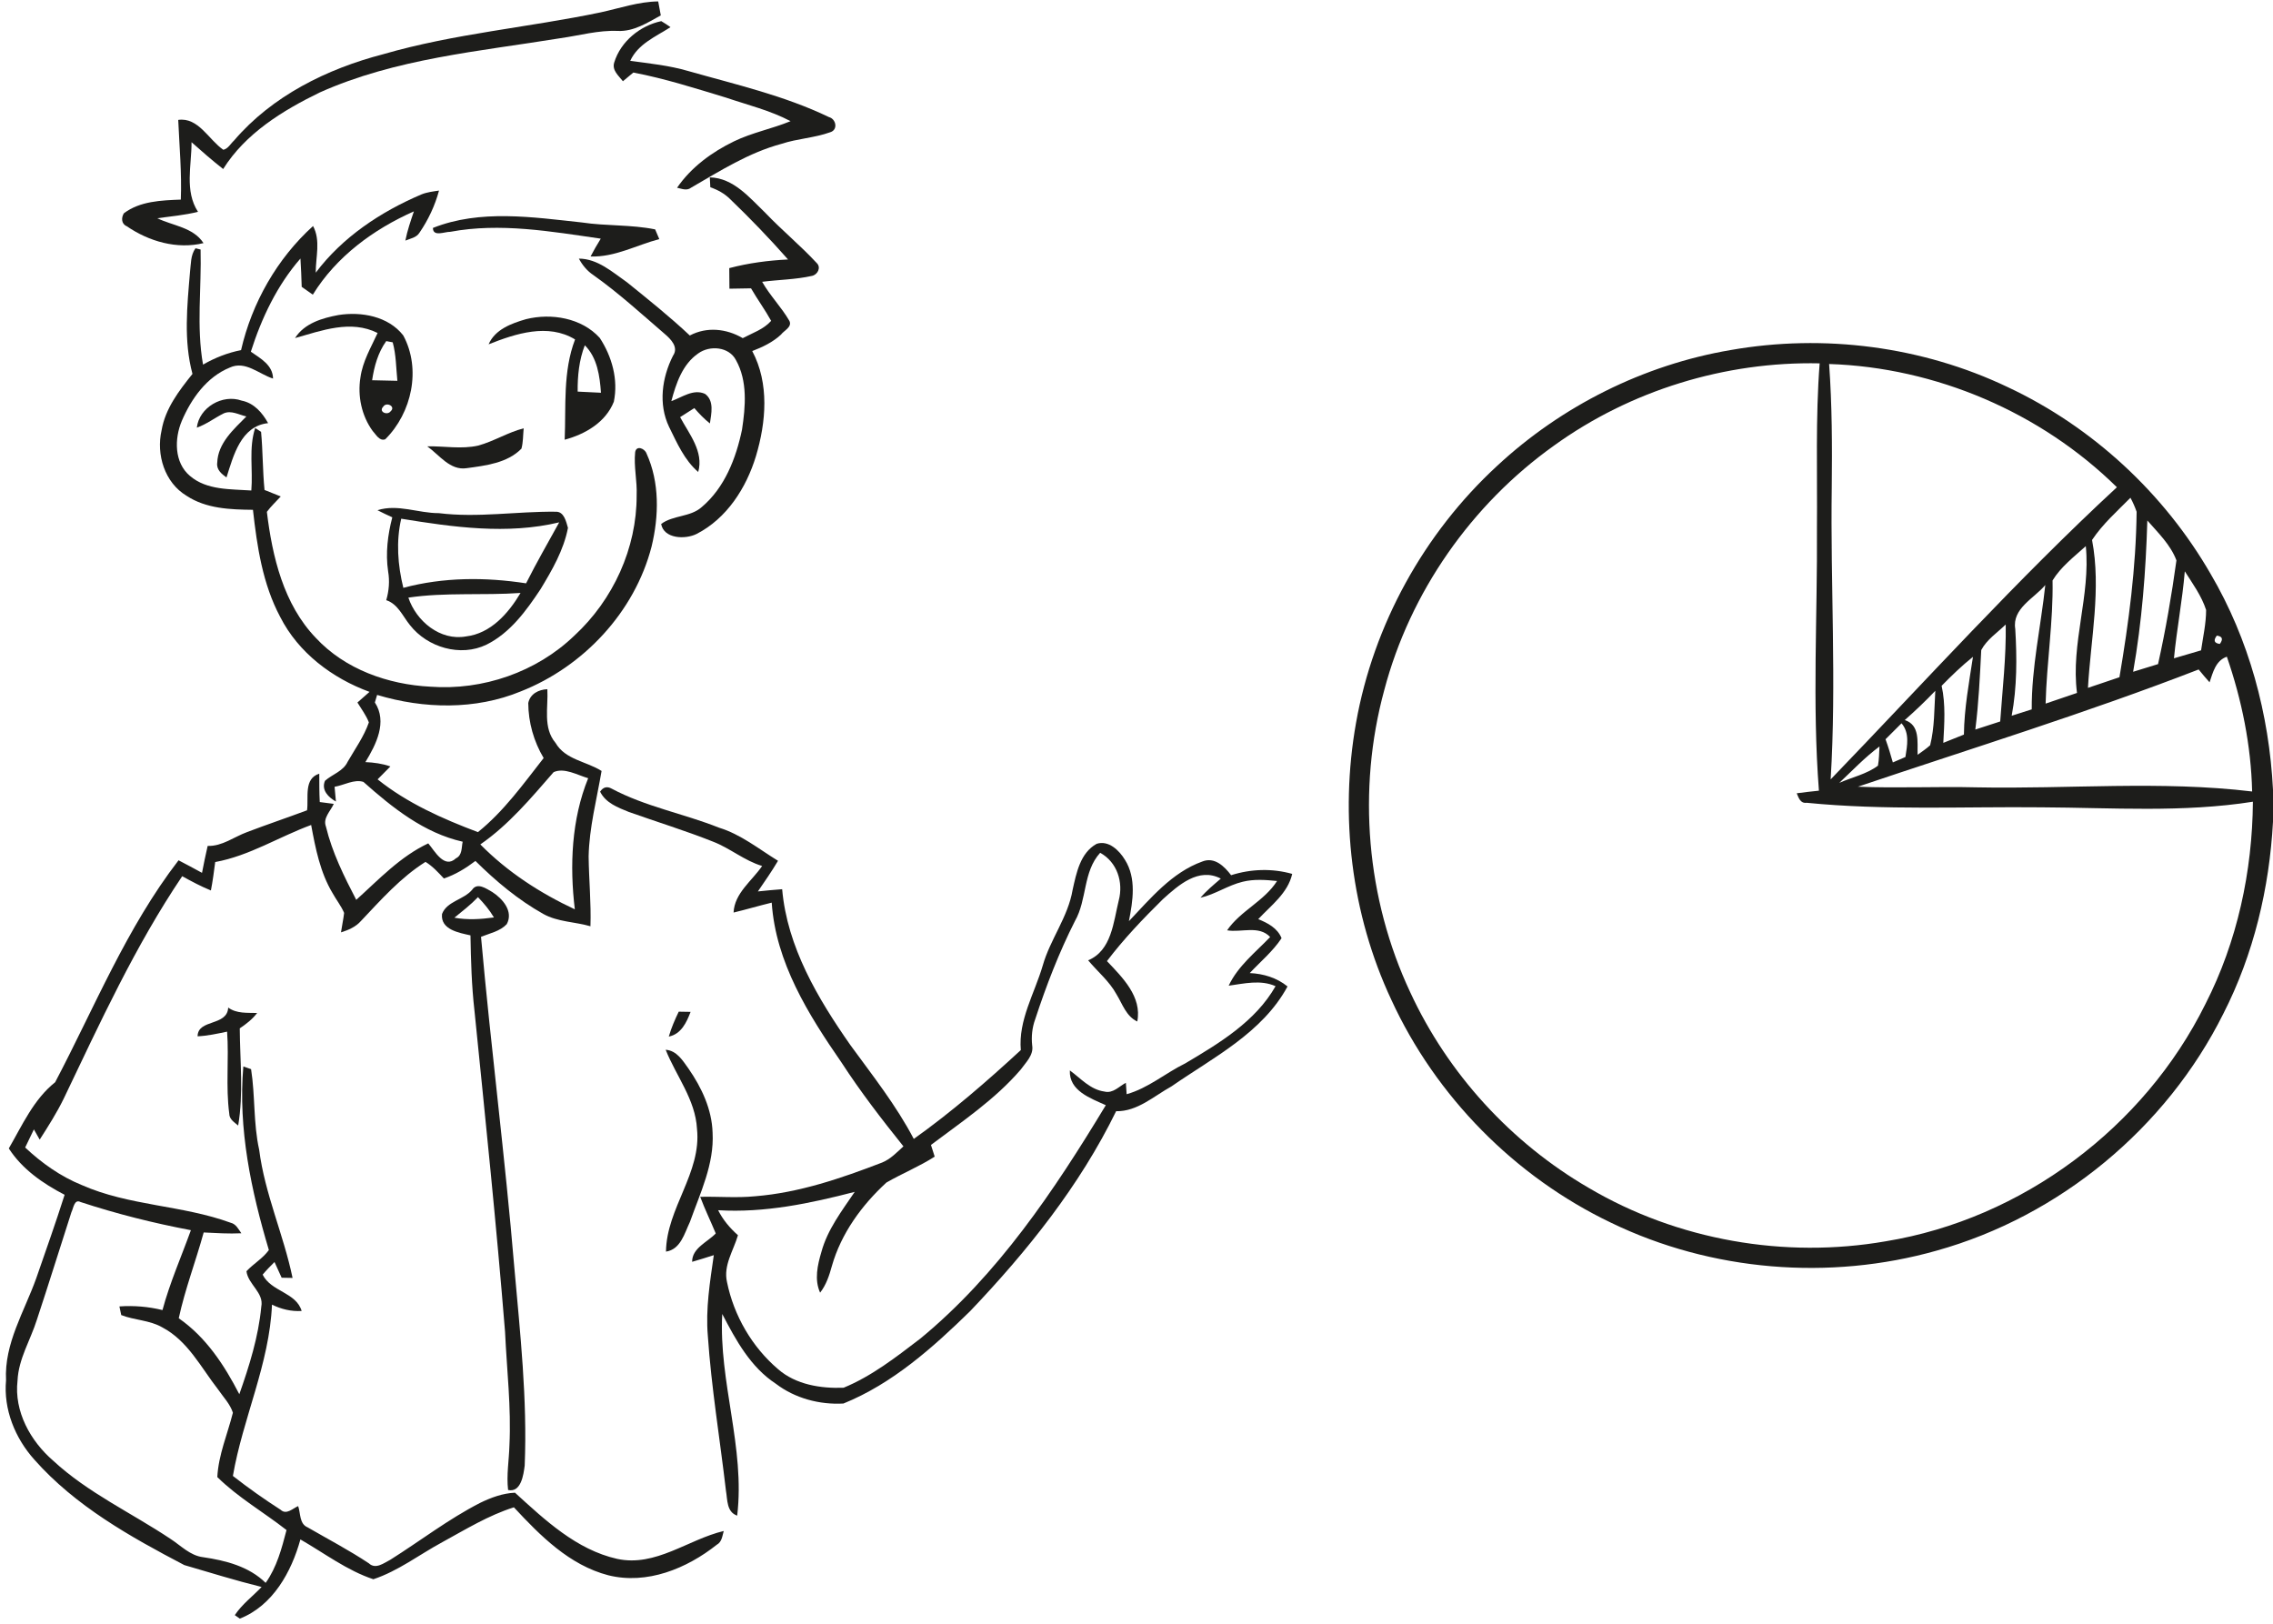 <?xml version="1.0" encoding="UTF-8" ?>
<!DOCTYPE svg PUBLIC "-//W3C//DTD SVG 1.1//EN" "http://www.w3.org/Graphics/SVG/1.1/DTD/svg11.dtd">
<svg width="560pt" height="400pt" viewBox="0 0 560 400" version="1.1" xmlns="http://www.w3.org/2000/svg">
<g id="#1d1d1bfe">
<path fill="#1d1d1b" opacity="1.00" d=" M 148.01 3.04 C 152.70 2.02 157.31 0.41 162.16 0.35 C 162.38 1.50 162.59 2.64 162.80 3.79 C 159.52 5.59 156.12 7.81 152.21 7.62 C 147.43 7.41 142.77 8.75 138.07 9.41 C 118.09 12.66 97.42 14.42 78.75 22.79 C 69.64 27.22 60.46 32.88 54.98 41.64 C 52.30 39.53 49.73 37.30 47.19 35.03 C 47.22 40.75 45.43 47.03 48.78 52.18 C 45.49 53.00 42.10 53.30 38.75 53.76 C 42.62 55.64 47.60 55.98 50.14 59.89 C 43.57 61.48 36.69 59.47 31.23 55.73 C 29.88 55.17 29.84 53.64 30.52 52.54 C 34.51 49.53 39.76 49.36 44.55 49.17 C 44.80 42.62 44.20 36.08 43.91 29.54 C 48.88 28.83 51.42 34.43 55.02 36.90 C 56.22 36.63 56.81 35.39 57.66 34.62 C 67.06 23.62 80.57 16.95 94.39 13.36 C 111.92 8.27 130.20 6.77 148.01 3.04 Z" />
<path fill="#1d1d1b" opacity="1.00" d=" M 151.34 15.35 C 152.93 10.20 157.71 6.31 162.92 5.21 C 163.69 5.67 164.45 6.16 165.19 6.69 C 161.55 9.03 157.19 10.81 155.27 14.99 C 160.06 15.64 164.90 16.13 169.57 17.50 C 181.25 20.82 193.22 23.54 204.22 28.84 C 206.01 29.31 206.52 32.00 204.53 32.58 C 200.65 33.98 196.46 34.14 192.55 35.43 C 184.50 37.59 177.41 42.10 170.27 46.23 C 169.21 47.07 167.96 46.49 166.81 46.25 C 170.29 41.19 175.37 37.47 180.84 34.82 C 185.29 32.66 190.21 31.73 194.77 29.85 C 189.77 27.20 184.23 25.87 178.91 24.06 C 171.35 21.77 163.81 19.35 156.04 17.87 C 155.18 18.58 154.32 19.30 153.47 20.01 C 152.42 18.66 150.69 17.29 151.34 15.35 Z" />
<path fill="#1d1d1b" opacity="1.00" d=" M 174.88 43.69 C 180.75 43.85 184.66 48.70 188.56 52.44 C 192.63 56.72 197.22 60.48 201.23 64.81 C 202.37 65.92 201.41 67.71 200.01 67.97 C 196.00 68.87 191.84 68.90 187.77 69.42 C 189.71 72.85 192.54 75.67 194.50 79.08 C 195.19 80.58 193.16 81.42 192.41 82.43 C 190.39 84.31 187.88 85.50 185.33 86.48 C 189.57 94.46 188.75 104.00 186.24 112.38 C 183.87 120.19 179.05 127.74 171.61 131.54 C 168.83 132.93 163.55 132.75 162.89 129.08 C 165.86 126.86 170.09 127.43 172.90 124.90 C 178.53 120.15 181.35 112.88 182.81 105.84 C 183.67 100.18 184.22 93.87 181.31 88.69 C 179.59 85.39 174.86 85.01 172.03 87.06 C 168.14 89.72 166.56 94.46 165.40 98.81 C 168.04 97.89 170.82 95.72 173.70 97.03 C 176.03 98.74 175.24 101.90 174.90 104.31 C 173.48 103.20 172.24 101.89 171.06 100.53 C 169.89 101.27 168.72 102.01 167.56 102.76 C 169.79 106.91 173.43 111.26 172.02 116.27 C 168.60 113.33 166.78 109.09 164.83 105.14 C 162.16 99.55 163.09 93.00 165.81 87.63 C 167.27 85.53 165.25 83.52 163.73 82.23 C 157.99 77.29 152.39 72.16 146.21 67.78 C 144.67 66.76 143.49 65.33 142.62 63.71 C 147.25 63.73 150.86 67.02 154.45 69.52 C 159.71 73.77 165.02 78.01 169.95 82.65 C 174.14 80.43 178.98 80.95 182.99 83.30 C 185.39 82.03 188.15 81.13 189.99 79.04 C 188.47 76.29 186.60 73.74 185.03 71.03 C 183.25 71.06 181.48 71.09 179.71 71.12 C 179.69 69.43 179.67 67.74 179.67 66.05 C 184.41 64.80 189.26 64.16 194.15 63.92 C 189.61 58.78 184.86 53.83 179.91 49.08 C 178.54 47.70 176.83 46.76 175.00 46.13 C 174.97 45.52 174.91 44.30 174.88 43.69 Z" />
<path fill="#1d1d1b" opacity="1.00" d=" M 103.84 47.89 C 105.22 47.33 106.70 47.17 108.16 46.95 C 107.17 50.64 105.51 54.17 103.35 57.32 C 102.59 58.55 101.09 58.76 99.87 59.27 C 100.35 56.81 101.17 54.44 101.97 52.07 C 92.01 56.49 82.85 63.21 77.07 72.59 C 76.16 71.95 75.24 71.30 74.33 70.66 C 74.25 68.34 74.18 66.01 74.02 63.69 C 68.27 70.28 64.44 78.35 61.80 86.64 C 64.19 88.31 67.22 89.92 67.27 93.26 C 63.78 92.16 60.44 88.76 56.59 90.56 C 50.92 92.87 47.12 98.23 44.79 103.69 C 42.95 108.06 42.89 113.95 46.80 117.24 C 50.95 120.80 56.80 120.47 61.92 120.83 C 62.35 115.72 61.24 110.37 62.87 105.44 C 63.23 105.67 63.96 106.14 64.32 106.38 C 64.77 111.14 64.70 115.93 65.17 120.70 C 66.51 121.22 67.84 121.75 69.17 122.30 C 68.02 123.56 66.76 124.72 65.75 126.09 C 67.09 137.14 69.86 148.88 77.82 157.15 C 85.02 164.90 95.63 168.63 106.01 169.16 C 118.92 170.13 132.20 165.57 141.54 156.55 C 151.05 147.77 156.90 135.04 156.85 122.04 C 157.01 118.50 156.12 114.96 156.48 111.43 C 156.73 109.63 158.80 110.45 159.26 111.66 C 162.54 118.81 162.35 127.12 160.53 134.64 C 156.36 150.80 143.74 164.23 128.31 170.32 C 117.10 174.94 104.40 174.64 92.91 171.19 C 92.77 171.65 92.49 172.58 92.36 173.05 C 95.50 177.86 92.65 183.42 90.02 187.74 C 92.11 187.83 94.20 188.11 96.18 188.81 C 95.14 189.89 94.09 190.95 93.03 191.99 C 100.37 197.87 109.02 201.70 117.75 204.99 C 124.15 199.84 128.92 193.15 133.94 186.74 C 131.50 182.65 130.17 177.94 130.15 173.18 C 130.62 170.91 132.70 169.88 134.85 169.78 C 135.11 174.24 133.70 179.25 136.87 183.01 C 139.29 187.18 144.45 187.53 148.21 189.92 C 147.02 196.92 145.17 203.85 145.02 210.98 C 145.09 216.71 145.66 222.44 145.47 228.18 C 141.62 227.06 137.40 227.13 133.84 225.14 C 127.64 221.66 122.16 217.07 117.13 212.09 C 114.76 213.89 112.20 215.46 109.36 216.41 C 107.97 214.92 106.58 213.39 104.83 212.32 C 98.71 216.17 93.85 221.68 88.92 226.89 C 87.63 228.35 85.83 229.12 84.01 229.68 C 84.24 228.07 84.60 226.49 84.78 224.89 C 84.05 223.15 82.85 221.68 81.95 220.04 C 78.88 214.94 77.73 209.00 76.66 203.23 C 68.73 206.14 61.41 210.84 53.02 212.36 C 52.72 214.70 52.41 217.04 51.96 219.36 C 49.52 218.37 47.19 217.12 44.89 215.85 C 33.28 233.07 24.62 252.00 15.68 270.68 C 13.97 274.17 11.88 277.46 9.78 280.74 C 9.42 280.11 8.71 278.85 8.35 278.22 C 7.65 279.71 6.93 281.19 6.20 282.68 C 10.28 286.52 14.91 289.80 20.12 291.92 C 31.78 297.08 44.91 296.86 56.81 301.21 C 58.15 301.52 58.74 302.79 59.46 303.81 C 56.37 303.96 53.27 303.76 50.18 303.61 C 48.24 310.69 45.59 317.56 44.04 324.75 C 50.76 329.40 55.28 336.31 58.96 343.46 C 61.42 336.48 63.67 329.33 64.37 321.92 C 65.09 318.45 61.13 316.43 60.72 313.16 C 62.45 311.30 64.75 310.02 66.24 307.94 C 61.88 293.34 58.63 278.04 59.95 262.72 C 60.42 262.88 61.38 263.22 61.86 263.38 C 62.89 269.95 62.40 276.69 63.85 283.22 C 65.23 294.09 69.87 304.15 72.08 314.81 C 71.41 314.80 70.07 314.77 69.39 314.76 C 68.81 313.46 68.22 312.17 67.63 310.89 C 66.63 311.90 65.62 312.90 64.71 314.00 C 66.79 318.22 72.95 318.33 74.32 322.95 C 71.76 323.11 69.29 322.51 67.01 321.39 C 66.40 335.95 59.81 349.42 57.38 363.59 C 61.16 366.55 65.09 369.32 69.13 371.92 C 70.56 373.27 72.10 371.60 73.46 371.02 C 74.08 372.79 73.72 375.39 75.78 376.25 C 80.83 379.17 86.01 381.88 90.87 385.11 C 92.56 386.70 94.60 385.03 96.21 384.21 C 103.57 379.57 110.51 374.21 118.28 370.23 C 120.97 368.92 123.86 367.85 126.88 367.72 C 134.24 374.43 142.02 381.77 152.05 384.02 C 161.55 386.07 169.50 379.24 178.31 377.15 C 177.95 378.38 177.86 379.85 176.59 380.54 C 169.19 386.41 159.38 390.43 149.87 388.06 C 140.30 385.57 133.12 378.33 126.61 371.32 C 120.35 373.29 114.69 376.78 108.96 379.91 C 103.32 382.96 98.11 387.01 91.98 389.04 C 85.51 386.89 79.91 382.62 74.01 379.23 C 71.80 387.25 67.21 395.55 59.09 398.74 C 58.78 398.53 58.16 398.10 57.85 397.88 C 59.63 395.19 62.26 393.25 64.45 390.94 C 58.04 389.36 51.73 387.39 45.41 385.55 C 32.06 378.56 18.55 370.99 8.45 359.56 C 3.71 354.27 0.83 347.19 1.49 340.02 C 1.00 330.99 6.00 323.10 8.93 314.89 C 11.30 308.05 13.73 301.23 15.92 294.33 C 10.60 291.57 5.46 288.03 2.17 282.91 C 5.49 277.18 8.28 270.83 13.59 266.60 C 23.28 248.19 31.18 228.53 43.99 211.93 C 45.93 212.93 47.85 213.97 49.77 215.02 C 50.19 212.80 50.66 210.59 51.16 208.39 C 54.76 208.50 57.66 206.15 60.90 204.97 C 65.79 203.11 70.75 201.44 75.65 199.61 C 76.07 196.50 74.77 191.82 78.66 190.59 C 78.67 192.92 78.65 195.25 78.78 197.58 C 79.64 197.70 81.36 197.92 82.23 198.03 C 81.44 199.82 79.50 201.51 80.30 203.62 C 81.83 209.98 84.77 215.90 87.77 221.67 C 93.34 216.65 98.61 211.00 105.51 207.76 C 107.13 209.67 109.47 214.12 112.33 211.44 C 113.93 210.68 113.67 208.80 113.99 207.35 C 104.45 205.20 96.67 198.96 89.54 192.62 C 87.29 191.88 84.74 193.44 82.43 193.82 C 82.55 195.03 82.66 196.24 82.76 197.45 C 80.93 196.44 79.09 194.62 80.07 192.34 C 81.90 190.72 84.57 190.00 85.66 187.64 C 87.49 184.47 89.67 181.44 90.88 177.96 C 90.20 176.19 89.04 174.67 88.06 173.06 C 89.06 172.19 90.06 171.32 91.04 170.44 C 81.87 167.09 73.52 160.81 69.04 151.99 C 64.70 143.87 63.33 134.62 62.32 125.59 C 56.73 125.53 50.78 125.32 45.96 122.13 C 40.56 118.90 38.44 111.95 39.81 106.01 C 40.72 100.64 44.11 96.24 47.42 92.11 C 45.21 83.92 46.11 75.37 46.81 67.04 C 47.06 65.05 46.93 62.85 48.17 61.16 C 48.48 61.23 49.11 61.39 49.42 61.47 C 49.67 70.92 48.36 80.42 50.02 89.82 C 52.94 88.14 56.08 86.90 59.39 86.25 C 62.07 74.60 68.25 63.72 77.13 55.68 C 79.05 59.25 77.76 63.35 77.79 67.17 C 84.41 58.38 93.81 52.16 103.84 47.89 M 136.40 190.21 C 130.85 196.58 125.36 203.17 118.34 208.02 C 125.02 214.80 133.03 219.99 141.62 224.01 C 140.32 213.24 140.80 201.85 144.91 191.71 C 142.23 190.93 139.05 189.03 136.40 190.21 M 17.60 298.61 C 14.75 307.43 12.01 316.29 9.09 325.10 C 7.52 330.11 4.56 334.73 4.32 340.10 C 3.44 347.70 7.49 354.99 13.11 359.84 C 21.65 367.75 32.34 372.65 41.95 379.06 C 44.55 380.73 46.83 383.23 50.06 383.61 C 55.60 384.42 61.32 385.88 65.45 389.93 C 68.21 386.06 69.41 381.44 70.59 376.92 C 64.96 372.52 58.62 368.88 53.54 363.87 C 53.82 358.38 56.06 353.28 57.38 348.01 C 56.67 345.83 55.00 344.14 53.73 342.28 C 49.53 336.90 46.27 330.29 39.98 326.99 C 36.87 325.19 33.15 325.25 29.87 323.96 C 29.76 323.42 29.53 322.36 29.42 321.83 C 32.98 321.58 36.56 321.88 40.03 322.73 C 41.84 315.99 44.67 309.60 47.03 303.05 C 37.83 301.31 28.73 299.03 19.84 296.11 C 18.28 295.30 18.08 297.71 17.60 298.61 Z" />
<path fill="#1d1d1b" opacity="1.00" d=" M 106.66 56.15 C 118.30 51.52 131.23 53.50 143.35 54.80 C 149.34 55.71 155.48 55.30 161.41 56.51 C 161.67 57.10 162.17 58.30 162.43 58.90 C 156.80 60.38 151.46 63.40 145.50 63.18 C 146.27 61.68 147.13 60.23 148.01 58.79 C 135.78 57.03 123.21 54.80 110.91 57.11 C 109.60 57.06 106.66 58.43 106.66 56.15 Z" />
<path fill="#1d1d1b" opacity="1.00" d=" M 83.42 77.60 C 89.05 76.72 95.67 77.91 99.35 82.63 C 103.82 90.90 101.47 101.71 94.92 108.21 C 93.48 108.76 92.61 107.00 91.80 106.15 C 89.08 102.40 88.07 97.55 88.80 93.00 C 89.33 89.05 91.40 85.59 93.03 82.03 C 86.40 78.70 79.27 81.44 72.69 83.28 C 75.00 79.63 79.42 78.34 83.42 77.60 M 95.16 84.03 C 93.12 86.86 92.19 90.27 91.68 93.67 C 93.75 93.70 95.83 93.75 97.90 93.81 C 97.58 90.64 97.60 87.41 96.75 84.33 C 96.35 84.25 95.56 84.11 95.16 84.03 M 94.43 100.17 C 93.16 101.44 95.43 102.43 96.25 101.31 C 97.58 100.11 95.18 98.94 94.43 100.17 Z" />
<path fill="#1d1d1b" opacity="1.00" d=" M 129.58 78.63 C 135.82 77.07 143.31 78.32 147.76 83.24 C 150.77 87.83 152.36 93.50 151.23 98.97 C 149.21 104.04 144.19 106.96 139.12 108.32 C 139.47 100.04 138.65 91.53 141.68 83.62 C 135.01 79.56 127.04 82.18 120.38 84.82 C 121.96 81.15 126.02 79.66 129.58 78.63 M 144.08 85.06 C 142.67 88.69 142.28 92.60 142.32 96.47 C 144.23 96.57 146.14 96.67 148.06 96.75 C 147.77 92.63 147.15 88.10 144.08 85.06 Z" />
<path fill="#1d1d1b" opacity="1.00" d=" M 426.39 86.23 C 449.35 82.19 473.58 85.31 494.64 95.36 C 515.48 105.13 533.14 121.46 544.64 141.39 C 554.10 157.49 559.06 175.97 560.00 194.56 L 560.00 202.43 C 559.11 218.80 555.24 235.09 547.76 249.73 C 533.71 277.90 507.45 299.62 477.12 308.09 C 450.73 315.55 421.62 313.18 396.91 301.21 C 373.24 289.90 353.74 270.13 342.78 246.29 C 332.89 225.18 330.01 200.97 334.09 178.06 C 338.37 153.93 350.81 131.39 368.82 114.79 C 384.72 100.00 404.95 89.87 426.39 86.23 M 382.82 109.80 C 362.54 124.27 347.39 145.89 341.04 170.01 C 334.35 194.55 336.63 221.44 347.45 244.46 C 356.72 264.50 372.31 281.53 391.40 292.62 C 413.22 305.51 439.68 310.13 464.62 305.78 C 498.18 300.28 528.28 277.78 543.35 247.34 C 551.20 231.98 554.91 214.71 555.05 197.50 C 537.83 200.22 520.34 198.97 502.99 198.88 C 483.69 198.68 464.34 199.67 445.10 197.76 C 443.54 197.97 443.15 196.54 442.66 195.42 C 444.47 195.17 446.30 194.97 448.13 194.78 C 446.46 173.22 447.79 151.60 447.64 130.00 C 447.76 116.50 447.27 102.98 448.31 89.51 C 425.04 89.01 401.70 96.16 382.82 109.80 M 450.64 89.67 C 451.37 99.76 451.40 109.88 451.29 120.00 C 450.94 144.00 452.48 168.02 451.02 192.00 C 474.33 167.83 496.87 142.85 521.54 120.03 C 502.79 101.58 476.93 90.52 450.64 89.67 M 515.42 133.02 C 517.72 145.09 515.10 157.34 514.41 169.45 C 517.00 168.60 519.57 167.69 522.17 166.83 C 524.46 153.36 526.25 139.76 526.40 126.07 C 525.99 124.88 525.48 123.73 524.88 122.62 C 521.60 125.94 518.00 129.12 515.42 133.02 M 529.04 128.22 C 528.67 140.70 527.71 153.17 525.54 165.49 C 527.59 164.88 529.63 164.23 531.68 163.60 C 533.56 155.16 535.03 146.61 536.21 138.05 C 534.78 134.22 531.69 131.25 529.04 128.22 M 505.69 142.99 C 505.88 153.14 504.24 163.19 503.98 173.33 C 506.56 172.47 509.12 171.56 511.71 170.70 C 510.14 158.54 515.09 146.69 513.88 134.54 C 510.98 137.16 507.74 139.63 505.69 142.99 M 538.27 140.74 C 537.67 147.92 536.29 155.00 535.60 162.17 C 537.82 161.52 540.05 160.86 542.28 160.21 C 542.76 156.90 543.52 153.61 543.52 150.26 C 542.40 146.79 540.21 143.79 538.27 140.74 M 496.50 154.94 C 496.93 162.08 496.94 169.27 495.62 176.32 C 497.26 175.81 498.91 175.28 500.56 174.75 C 500.49 164.44 502.81 154.33 503.90 144.12 C 501.12 147.44 495.68 149.88 496.50 154.94 M 488.12 160.14 C 487.79 166.68 487.49 173.22 486.66 179.72 C 488.70 179.08 490.74 178.39 492.79 177.73 C 493.35 169.78 494.28 161.83 494.15 153.85 C 492.08 155.85 489.49 157.55 488.12 160.14 M 546.16 156.58 C 545.26 157.76 545.51 158.45 546.90 158.63 C 547.78 157.45 547.53 156.76 546.16 156.58 M 478.36 168.94 C 479.38 173.56 479.02 178.32 478.77 183.00 C 480.46 182.32 482.16 181.64 483.85 180.96 C 483.93 174.51 485.11 168.17 486.08 161.81 C 483.33 164.00 480.81 166.45 478.36 168.94 M 544.37 168.08 C 543.44 167.05 542.55 165.99 541.68 164.92 C 514.08 175.62 485.76 184.34 457.73 193.80 C 467.48 194.20 477.24 193.72 487.00 193.96 C 509.62 194.41 532.32 192.27 554.86 194.98 C 554.60 183.67 552.32 172.45 548.63 161.77 C 545.87 162.75 545.22 165.60 544.37 168.08 M 469.28 177.38 C 473.08 178.63 472.34 182.76 472.44 185.94 C 473.48 185.18 474.57 184.47 475.53 183.59 C 476.63 179.21 476.54 174.66 476.80 170.18 C 474.40 172.69 471.89 175.09 469.28 177.38 M 464.54 182.11 C 465.22 183.99 465.80 185.90 466.34 187.82 C 467.37 187.37 468.40 186.92 469.44 186.48 C 469.88 183.65 470.52 180.57 468.48 178.18 C 467.16 179.48 465.85 180.80 464.54 182.11 M 453.14 192.86 C 456.31 191.45 459.86 190.72 462.67 188.62 C 462.96 187.06 462.96 185.46 463.05 183.89 C 459.46 186.56 456.38 189.81 453.14 192.86 Z" />
<path fill="#1d1d1b" opacity="1.00" d=" M 48.49 105.35 C 49.08 100.34 54.83 97.02 59.54 98.69 C 62.56 99.28 64.64 101.67 66.05 104.24 C 59.34 104.95 57.51 112.26 55.80 117.62 C 54.58 116.76 53.27 115.66 53.52 113.98 C 53.69 109.15 57.56 105.78 60.70 102.59 C 58.91 102.20 56.99 101.02 55.15 101.82 C 52.89 102.93 50.89 104.52 48.49 105.35 Z" />
<path fill="#1d1d1b" opacity="1.00" d=" M 117.81 109.77 C 121.68 108.71 125.12 106.51 129.02 105.51 C 128.85 107.18 128.91 108.89 128.47 110.52 C 124.99 114.08 119.67 114.69 114.98 115.33 C 110.87 115.97 108.24 112.07 105.26 109.95 C 109.44 109.87 113.68 110.70 117.81 109.77 Z" />
<path fill="#1d1d1b" opacity="1.00" d=" M 93.00 125.69 C 97.98 124.10 103.06 126.43 108.11 126.41 C 117.71 127.60 127.32 125.95 136.93 126.06 C 138.97 126.00 139.48 128.50 139.93 130.04 C 138.88 135.52 136.01 140.46 133.15 145.18 C 129.64 150.47 125.68 155.92 119.85 158.81 C 113.45 161.91 105.30 159.49 101.01 154.00 C 99.21 151.80 98.07 148.82 95.16 147.85 C 95.84 145.53 96.03 143.12 95.62 140.74 C 94.96 136.28 95.52 131.77 96.65 127.44 C 95.42 126.89 94.21 126.30 93.00 125.69 M 98.85 127.78 C 97.55 133.41 98.00 139.24 99.37 144.81 C 109.22 142.17 119.58 142.15 129.61 143.70 C 132.17 138.61 135.02 133.67 137.77 128.68 C 124.98 131.74 111.65 129.87 98.85 127.78 M 100.61 147.22 C 102.55 153.02 108.46 157.93 114.81 156.78 C 120.93 156.06 125.28 151.06 128.25 146.07 C 119.05 146.72 109.77 145.87 100.61 147.22 Z" />
<path fill="#1d1d1b" opacity="1.00" d=" M 147.85 195.02 C 148.61 193.88 149.57 193.64 150.72 194.29 C 159.03 198.72 168.42 200.42 177.13 203.89 C 182.53 205.54 186.94 209.14 191.68 212.05 C 190.15 214.64 188.42 217.12 186.72 219.60 C 188.71 219.40 190.70 219.19 192.70 219.05 C 193.94 233.29 201.49 245.98 209.51 257.45 C 214.99 264.97 220.80 272.30 225.13 280.57 C 234.45 273.93 243.10 266.43 251.50 258.68 C 250.86 251.30 254.88 244.74 256.89 237.89 C 258.72 231.41 263.13 225.93 264.26 219.22 C 265.19 215.08 266.12 210.11 270.18 207.87 C 273.13 206.92 275.76 209.50 277.16 211.82 C 280.02 216.37 279.10 221.96 278.13 226.92 C 283.46 221.32 288.71 214.93 296.21 212.23 C 299.22 211.01 301.65 213.42 303.31 215.60 C 308.20 214.05 313.41 213.88 318.36 215.28 C 317.29 220.04 313.14 223.05 309.99 226.43 C 312.33 227.37 314.74 228.63 315.74 231.12 C 313.59 234.37 310.54 236.89 307.90 239.71 C 311.28 239.87 314.56 240.85 317.21 243.01 C 311.00 254.46 298.91 260.49 288.61 267.63 C 284.29 270.01 280.19 273.85 274.98 273.74 C 266.00 292.12 253.06 308.26 239.01 323.00 C 229.81 331.99 219.86 340.87 207.80 345.75 C 201.94 346.08 195.87 344.48 191.15 340.88 C 184.91 336.80 181.28 330.12 177.94 323.69 C 177.04 340.38 183.62 356.66 181.62 373.37 C 178.98 372.46 179.25 369.45 178.85 367.20 C 177.37 354.50 175.26 341.85 174.39 329.09 C 173.82 322.40 174.92 315.79 175.86 309.20 C 174.08 309.77 172.31 310.33 170.52 310.84 C 170.50 307.42 174.30 306.01 176.34 303.85 C 175.09 300.83 173.65 297.89 172.51 294.83 C 177.02 294.73 181.54 295.14 186.04 294.69 C 196.89 293.82 207.26 290.26 217.34 286.38 C 219.41 285.53 220.96 283.87 222.58 282.40 C 217.22 275.72 211.99 268.93 207.32 261.74 C 199.16 249.94 191.11 237.07 190.13 222.36 C 186.98 223.12 183.88 224.05 180.73 224.80 C 180.95 220.02 185.26 217.01 187.77 213.33 C 183.38 212.02 179.87 208.94 175.63 207.32 C 168.82 204.61 161.80 202.47 154.90 200.01 C 152.23 198.94 149.19 197.78 147.85 195.02 M 264.83 226.90 C 260.90 234.66 257.76 242.81 255.05 251.07 C 254.29 253.14 254.06 255.35 254.30 257.54 C 254.70 259.92 252.74 261.71 251.48 263.48 C 245.17 270.84 237.05 276.26 229.36 282.05 C 229.67 283.00 229.97 283.97 230.28 284.93 C 226.48 287.37 222.28 289.07 218.39 291.31 C 212.31 296.89 207.23 303.86 204.95 311.88 C 204.31 314.20 203.56 316.52 202.05 318.44 C 200.59 315.21 201.42 311.63 202.37 308.40 C 203.88 302.86 207.42 298.28 210.58 293.61 C 199.59 296.46 188.36 298.82 176.93 298.13 C 178.11 300.51 179.83 302.53 181.81 304.29 C 180.72 308.07 178.17 311.71 179.11 315.82 C 180.79 324.09 185.27 331.82 191.71 337.30 C 196.08 341.11 202.23 342.08 207.84 341.86 C 214.80 339.00 220.80 334.29 226.75 329.75 C 245.84 314.04 259.77 293.23 272.44 272.26 C 268.70 270.55 263.35 268.74 263.58 263.69 C 266.26 265.65 268.63 268.44 272.12 268.90 C 274.19 269.43 275.71 267.62 277.38 266.74 C 277.43 267.44 277.52 268.85 277.57 269.55 C 282.87 268.08 287.11 264.36 291.99 261.97 C 300.37 257.01 309.32 251.64 314.26 242.94 C 310.55 241.29 306.54 242.30 302.71 242.82 C 305.00 237.96 309.30 234.62 312.93 230.83 C 310.14 227.87 305.85 229.78 302.32 229.18 C 305.62 224.35 311.46 222.02 314.63 217.03 C 311.82 216.74 308.94 216.53 306.18 217.21 C 302.54 218.08 299.41 220.32 295.76 221.15 C 297.25 219.40 299.04 217.94 300.77 216.44 C 295.32 213.58 290.32 218.07 286.50 221.51 C 281.62 226.32 276.86 231.30 272.72 236.76 C 276.53 240.78 281.40 245.54 280.19 251.64 C 277.45 250.36 276.55 247.35 275.08 244.96 C 273.32 241.72 270.42 239.37 268.09 236.57 C 273.88 234.15 274.32 227.11 275.63 221.80 C 276.81 217.32 275.23 212.38 271.05 210.08 C 266.77 214.78 267.86 221.62 264.83 226.90 Z" />
<path fill="#1d1d1b" opacity="1.00" d=" M 116.32 219.19 C 117.59 217.29 119.82 218.92 121.26 219.73 C 123.80 221.36 126.57 224.49 124.85 227.66 C 123.19 229.43 120.68 229.90 118.51 230.78 C 120.93 257.99 124.45 285.09 126.72 312.31 C 128.16 328.50 129.94 344.75 129.27 361.03 C 128.98 363.29 128.38 367.75 125.18 367.05 C 124.75 363.38 125.41 359.72 125.51 356.06 C 125.97 346.72 124.86 337.41 124.43 328.09 C 122.30 301.67 119.55 275.31 116.89 248.94 C 116.19 242.79 116.02 236.60 115.91 230.42 C 113.09 229.79 108.50 229.02 108.90 225.16 C 110.11 221.99 114.24 221.67 116.32 219.19 M 117.76 221.01 C 115.98 222.87 113.94 224.45 111.95 226.07 C 115.18 226.67 118.46 226.45 121.69 226.01 C 120.60 224.17 119.23 222.53 117.76 221.01 Z" />
<path fill="#1d1d1b" opacity="1.00" d=" M 56.22 248.21 C 58.31 249.74 60.91 249.46 63.35 249.54 C 62.19 251.08 60.66 252.26 59.07 253.33 C 59.12 261.30 60.02 269.35 58.68 277.27 C 57.73 276.46 56.48 275.74 56.48 274.31 C 55.59 267.63 56.44 260.85 55.95 254.14 C 53.54 254.64 51.14 255.18 48.68 255.29 C 48.73 250.97 56.00 252.87 56.22 248.21 Z" />
<path fill="#1d1d1b" opacity="1.00" d=" M 167.22 249.22 C 167.95 249.23 169.41 249.26 170.14 249.27 C 169.15 251.88 167.82 254.74 164.77 255.36 C 165.38 253.23 166.26 251.21 167.22 249.22 Z" />
<path fill="#1d1d1b" opacity="1.00" d=" M 164.00 258.60 C 166.77 258.81 168.21 261.28 169.67 263.31 C 172.87 267.94 175.39 273.29 175.56 279.01 C 176.00 286.74 172.51 293.90 169.98 301.01 C 168.63 303.83 167.70 307.78 164.08 308.33 C 164.21 297.64 172.87 288.94 171.72 278.08 C 171.32 270.85 166.58 265.08 164.00 258.60 Z" />
</g>
</svg>
